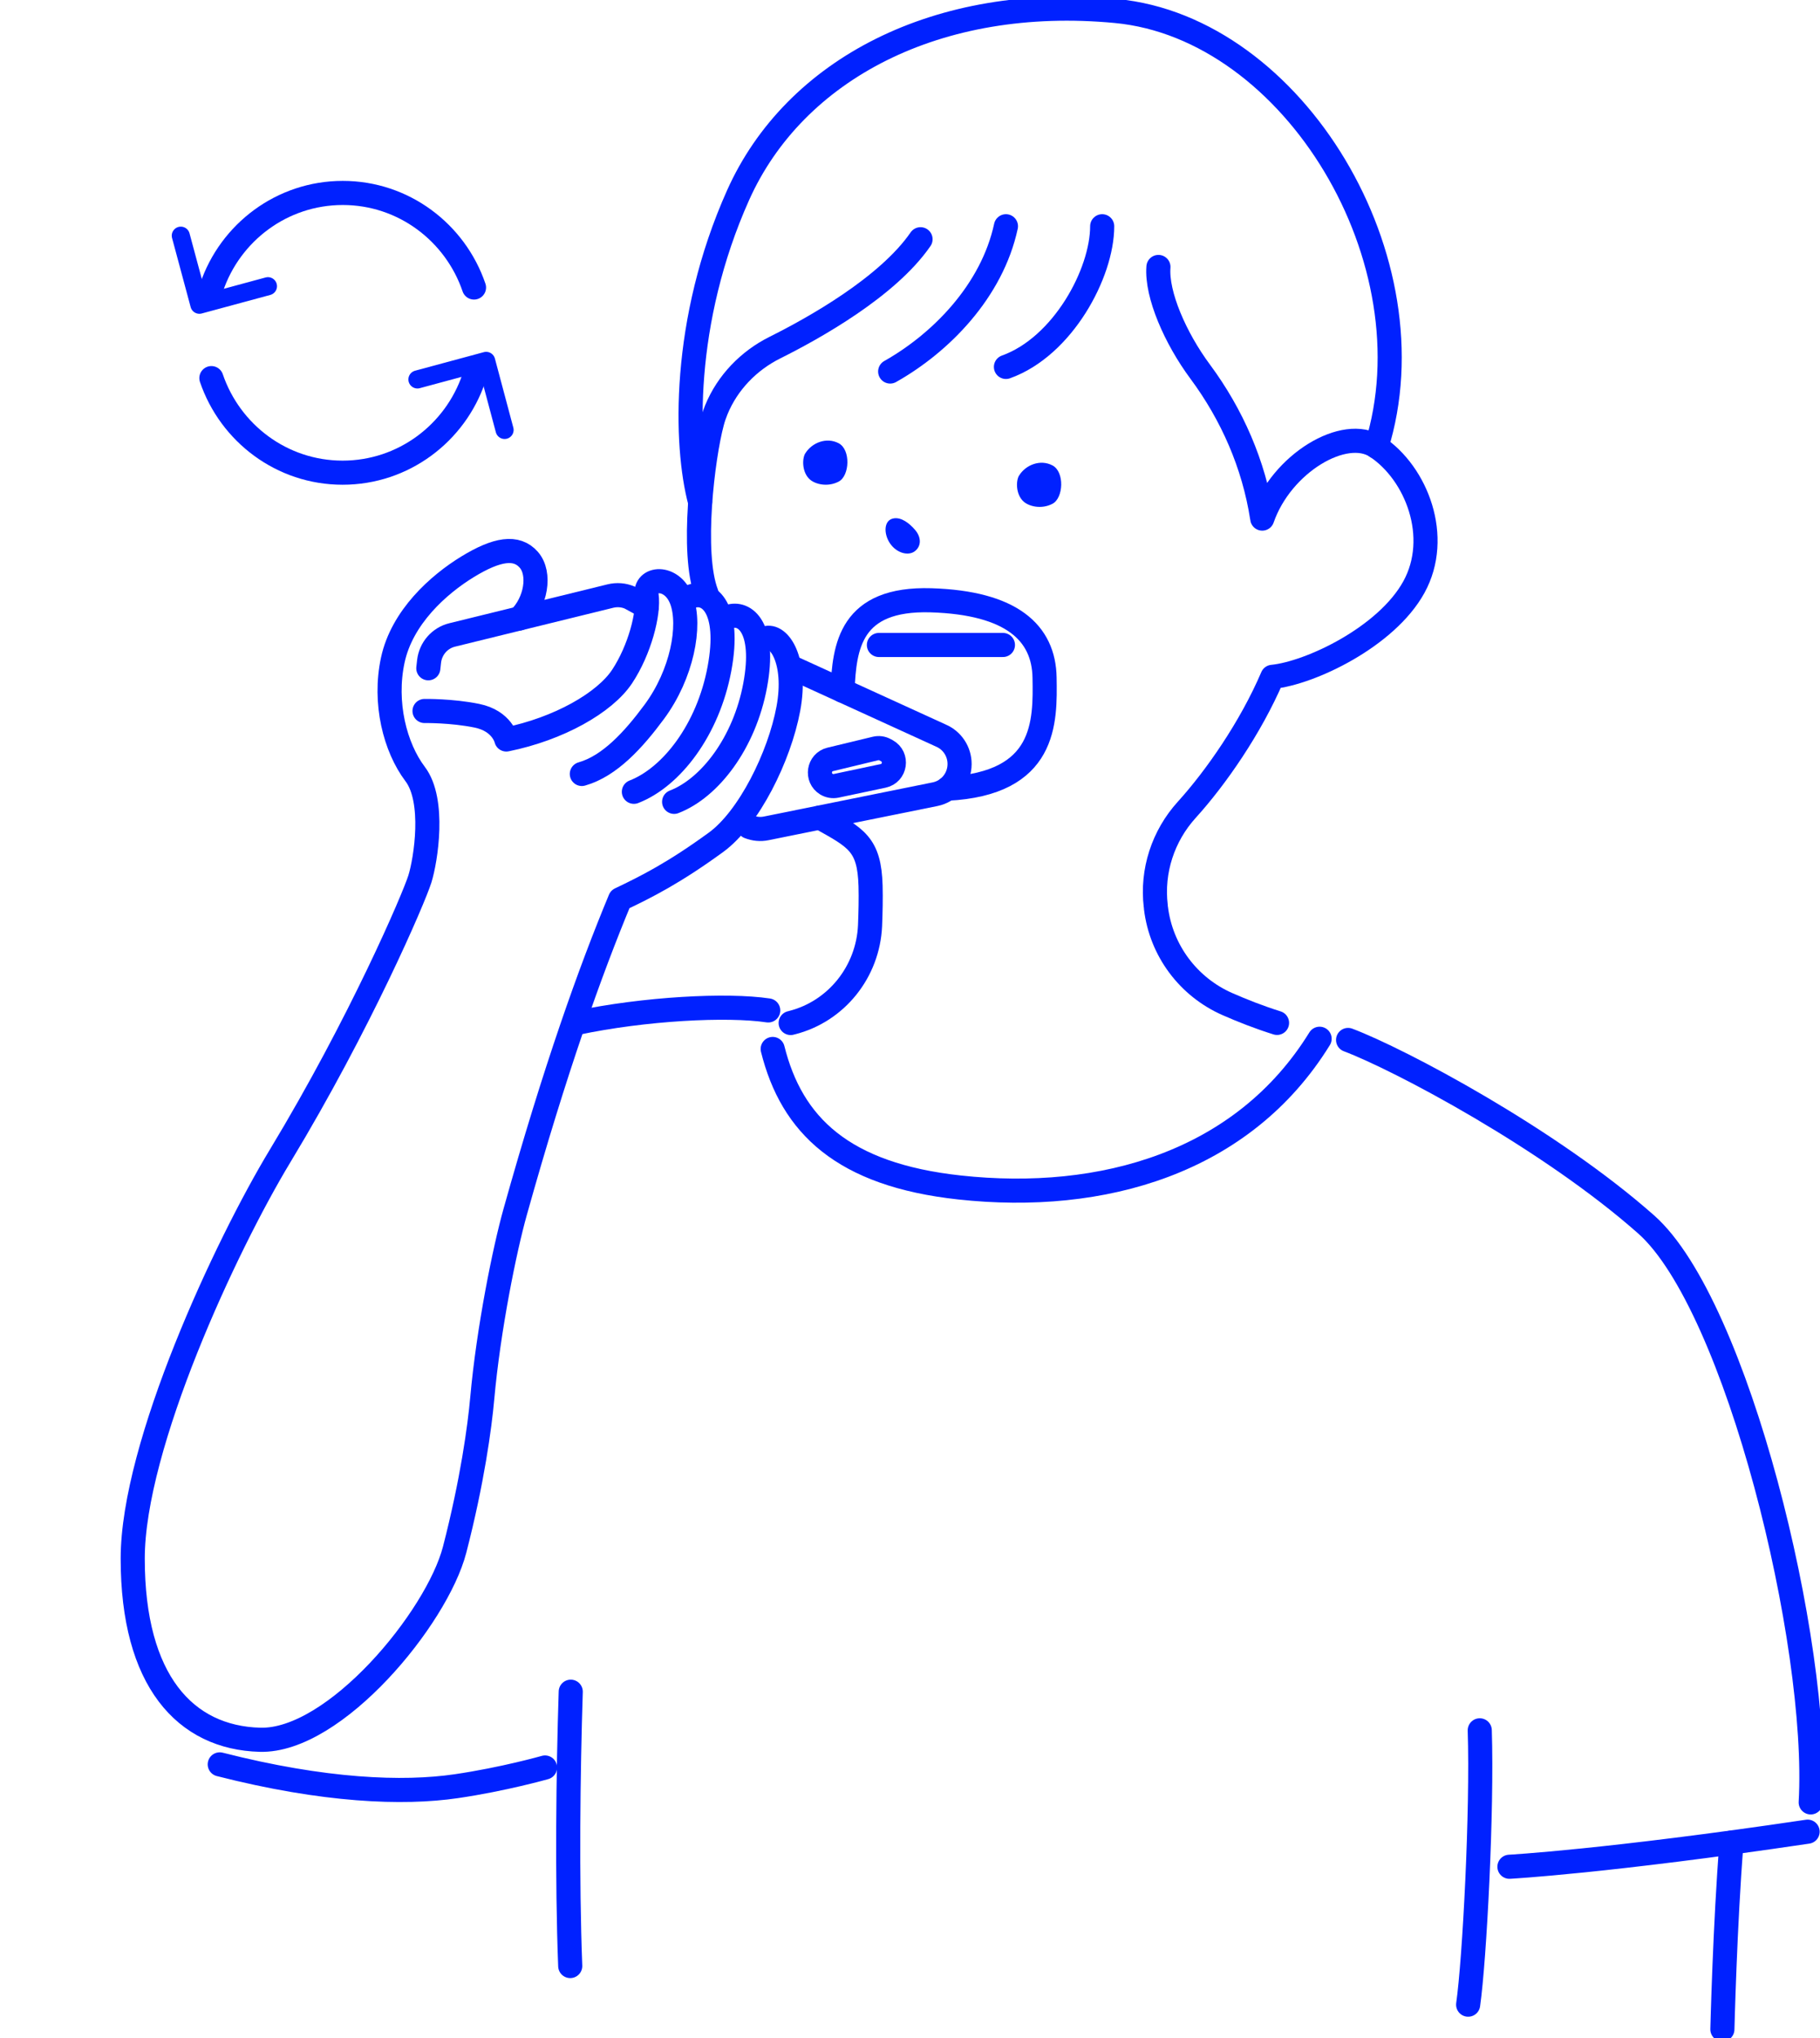 <svg width="151" height="169" viewBox="0 0 151 169" fill="none" xmlns="http://www.w3.org/2000/svg">
<g clip-path="url(#clip0_228_139)">
<path d="M114.201 37.05C119.003 21.657 107.372 2.313 92.587 0.912C77.801 -0.488 65.913 5.746 61.239 16.183C56.565 26.613 56.822 36.928 58.085 41.632" stroke="#0021FF" stroke-width="2" stroke-linecap="round" stroke-linejoin="round"/>
<path d="M76.374 19.839C73.641 23.804 67.519 27.216 64.293 28.825C62.117 29.91 60.354 31.727 59.427 33.99C59.291 34.327 59.17 34.672 59.077 35.031C58.313 37.868 57.322 45.849 58.62 49.225" stroke="#0021FF" stroke-width="2" stroke-linecap="round" stroke-linejoin="round"/>
<path d="M83.46 18.762C82.304 24.127 78.065 28.437 73.855 30.808" stroke="#0021FF" stroke-width="2" stroke-linecap="round" stroke-linejoin="round"/>
<path d="M91.445 18.762C91.445 22.648 88.184 28.739 83.46 30.427" stroke="#0021FF" stroke-width="2" stroke-linecap="round" stroke-linejoin="round"/>
<path d="M96.112 22.138C95.933 24.422 97.525 28.056 99.573 30.815C102.22 34.385 104.025 38.508 104.71 42.911C104.717 42.975 104.725 43.004 104.725 43.004C106.323 38.4 111.575 35.304 114.201 37.042C117.533 39.247 119.588 44.541 117.305 48.686C115.022 52.83 108.692 55.819 105.567 56.127C103.761 60.344 100.871 64.495 98.466 67.146C96.497 69.315 95.541 72.224 95.891 75.141C95.891 75.191 95.905 75.234 95.905 75.284C96.326 78.818 98.595 81.842 101.835 83.264C103.076 83.81 104.468 84.356 105.952 84.823" stroke="#0021FF" stroke-width="2" stroke-linecap="round" stroke-linejoin="round"/>
<path d="M65.92 55.452L78.065 60.997C79.007 61.4 79.614 62.326 79.614 63.353C79.614 64.575 78.757 65.623 77.573 65.86L63.58 68.69C63.094 68.791 62.595 68.741 62.138 68.561" stroke="#0021FF" stroke-width="2" stroke-linecap="round" stroke-linejoin="round"/>
<path d="M53.661 50.324L52.248 49.555C51.742 49.34 51.185 49.297 50.65 49.426L37.52 52.651C36.485 52.902 35.722 53.779 35.6 54.842L35.536 55.416" stroke="#0021FF" stroke-width="2" stroke-linecap="round" stroke-linejoin="round"/>
<path d="M48.273 64.18C50.586 63.526 52.576 61.335 54.282 59.029C56.594 55.905 57.343 51.889 56.551 49.756C55.759 47.623 53.433 47.86 53.647 49.361C53.861 50.862 53.069 53.901 51.62 56.092C50.172 58.282 46.347 60.444 42.008 61.321C42.008 61.321 41.673 59.784 39.568 59.353C37.463 58.922 35.222 58.958 35.222 58.958" stroke="#0021FF" stroke-width="2" stroke-linecap="round" stroke-linejoin="round"/>
<path d="M57.357 49.454C58.806 48.944 60.633 50.41 59.691 55.459C58.749 60.509 55.723 64.445 52.591 65.659" stroke="#0021FF" stroke-width="2" stroke-linecap="round" stroke-linejoin="round"/>
<path d="M60.44 51.15C61.81 50.661 63.544 52.055 62.652 56.839C61.76 61.615 58.892 65.35 55.93 66.492" stroke="#0021FF" stroke-width="2" stroke-linecap="round" stroke-linejoin="round"/>
<path d="M63.501 52.931C64.643 52.529 66.149 54.806 65.406 58.778C64.664 62.75 62.131 67.864 59.405 69.847C55.923 72.382 53.654 73.524 51.449 74.573C48.98 80.506 46.054 88.659 42.736 100.518C41.88 103.571 40.531 110.172 40.01 115.954C39.803 118.288 39.19 122.821 37.72 128.503C36.25 134.184 27.78 144.441 21.571 144.269C15.37 144.104 11.011 139.378 11.011 129.25C11.011 119.847 18.738 103.298 23.248 95.842C29.906 84.83 34.344 74.465 34.837 72.885C35.329 71.305 36.114 66.392 34.444 64.187C32.775 61.981 31.826 58.282 32.589 54.734C33.353 51.185 36.364 48.485 38.797 46.998C41.23 45.511 42.857 45.26 43.871 46.416C44.884 47.572 44.463 49.972 43.093 51.286" stroke="#0021FF" stroke-width="2" stroke-linecap="round" stroke-linejoin="round"/>
<path d="M69.374 65.164L73.277 64.338C74.29 64.122 74.49 62.757 73.584 62.255L73.434 62.175C73.192 62.039 72.906 62.003 72.635 62.068L68.882 62.973C67.911 63.21 67.711 64.503 68.568 65.027C68.81 65.171 69.096 65.221 69.374 65.164V65.164Z" stroke="#0021FF" stroke-width="2" stroke-linecap="round" stroke-linejoin="round"/>
<path d="M68.032 67.8C71.044 69.481 72.128 69.976 72.228 73.46C72.257 74.516 72.228 75.665 72.185 76.764C72.014 80.578 69.395 83.868 65.713 84.802C65.678 84.809 65.642 84.823 65.599 84.831" stroke="#0021FF" stroke-width="2" stroke-linecap="round" stroke-linejoin="round"/>
<path d="M64.108 86.985C65.685 93.299 69.902 97.415 79.614 98.471C91.452 99.757 103.133 96.424 109.484 86.138" stroke="#0021FF" stroke-width="2" stroke-linecap="round" stroke-linejoin="round"/>
<path d="M47.81 84.831C53.49 83.631 60.326 83.279 63.737 83.789" stroke="#0021FF" stroke-width="2" stroke-linecap="round" stroke-linejoin="round"/>
<path d="M149.972 151.89C133.268 154.368 125.233 154.799 125.233 154.799" stroke="#0021FF" stroke-width="2" stroke-linecap="round" stroke-linejoin="round"/>
<path d="M111.846 86.238C116.127 87.854 128.551 94.434 136.586 101.545C144.114 108.218 150.986 136.296 150.229 149.462" stroke="#0021FF" stroke-width="2" stroke-linecap="round" stroke-linejoin="round"/>
<path d="M122.771 143.486C122.985 150.174 122.343 162.456 121.808 166.235" stroke="#0021FF" stroke-width="2" stroke-linecap="round" stroke-linejoin="round"/>
<path d="M47.353 140.283C47.139 146.97 47.032 155.819 47.31 163.031" stroke="#0021FF" stroke-width="2" stroke-linecap="round" stroke-linejoin="round"/>
<path d="M143.657 152.795C143.115 159.547 142.901 168.282 142.901 168.282" stroke="#0021FF" stroke-width="2" stroke-linecap="round" stroke-linejoin="round"/>
<path d="M18.232 146.309C26.902 148.521 33.438 148.766 37.855 148.119C41.787 147.545 45.219 146.568 45.219 146.568" stroke="#0021FF" stroke-width="2" stroke-linecap="round" stroke-linejoin="round"/>
<path d="M69.902 57.27C70.052 53.599 70.537 49.577 77.245 49.778C83.952 49.986 86.6 52.486 86.664 56.185C86.728 59.884 86.807 64.984 78.601 65.401" stroke="#0021FF" stroke-width="2" stroke-linecap="round" stroke-linejoin="round"/>
<path d="M72.92 53.484H83.21" stroke="#0021FF" stroke-width="2" stroke-linecap="round" stroke-linejoin="round"/>
<path d="M66.812 37.596C67.355 36.712 68.568 36.224 69.581 36.755C70.594 37.287 70.501 39.456 69.581 39.937C68.66 40.418 67.633 40.153 67.191 39.758C66.548 39.19 66.527 38.062 66.812 37.588V37.596Z" fill="#0021FF"/>
<path d="M84.552 39.434C85.094 38.551 86.307 38.062 87.32 38.594C88.334 39.126 88.241 41.295 87.32 41.776C86.4 42.257 85.372 41.991 84.93 41.596C84.288 41.029 84.266 39.901 84.552 39.427V39.434Z" fill="#0021FF"/>
<path d="M74.162 42.983C74.783 42.889 75.425 43.363 75.924 43.945C76.424 44.527 76.467 45.252 75.924 45.691C75.382 46.129 74.412 45.877 73.855 45.08C73.299 44.283 73.299 43.112 74.162 42.983Z" fill="#0021FF"/>
<path d="M17.538 31.355C19.093 35.914 23.377 39.197 28.425 39.197C33.474 39.197 37.771 35.914 39.313 31.355" stroke="#0021FF" stroke-width="2" stroke-linecap="round" stroke-linejoin="round"/>
<path d="M39.327 23.842C37.772 19.282 33.487 16 28.439 16C23.391 16 19.093 19.282 17.552 23.842" stroke="#0021FF" stroke-width="2" stroke-linecap="round" stroke-linejoin="round"/>
<path d="M22.231 23.733L16.542 25.271L15 19.544" stroke="#0021FF" stroke-width="1.5" stroke-linecap="round" stroke-linejoin="round"/>
<path d="M34.633 31.465L40.336 29.926L41.864 35.653" stroke="#0021FF" stroke-width="1.5" stroke-linecap="round" stroke-linejoin="round"/>
</g>
<defs>
<clipPath id="clip0_228_139">
<rect width="151" height="169" fill="white"/>
</clipPath>
</defs>
</svg>
